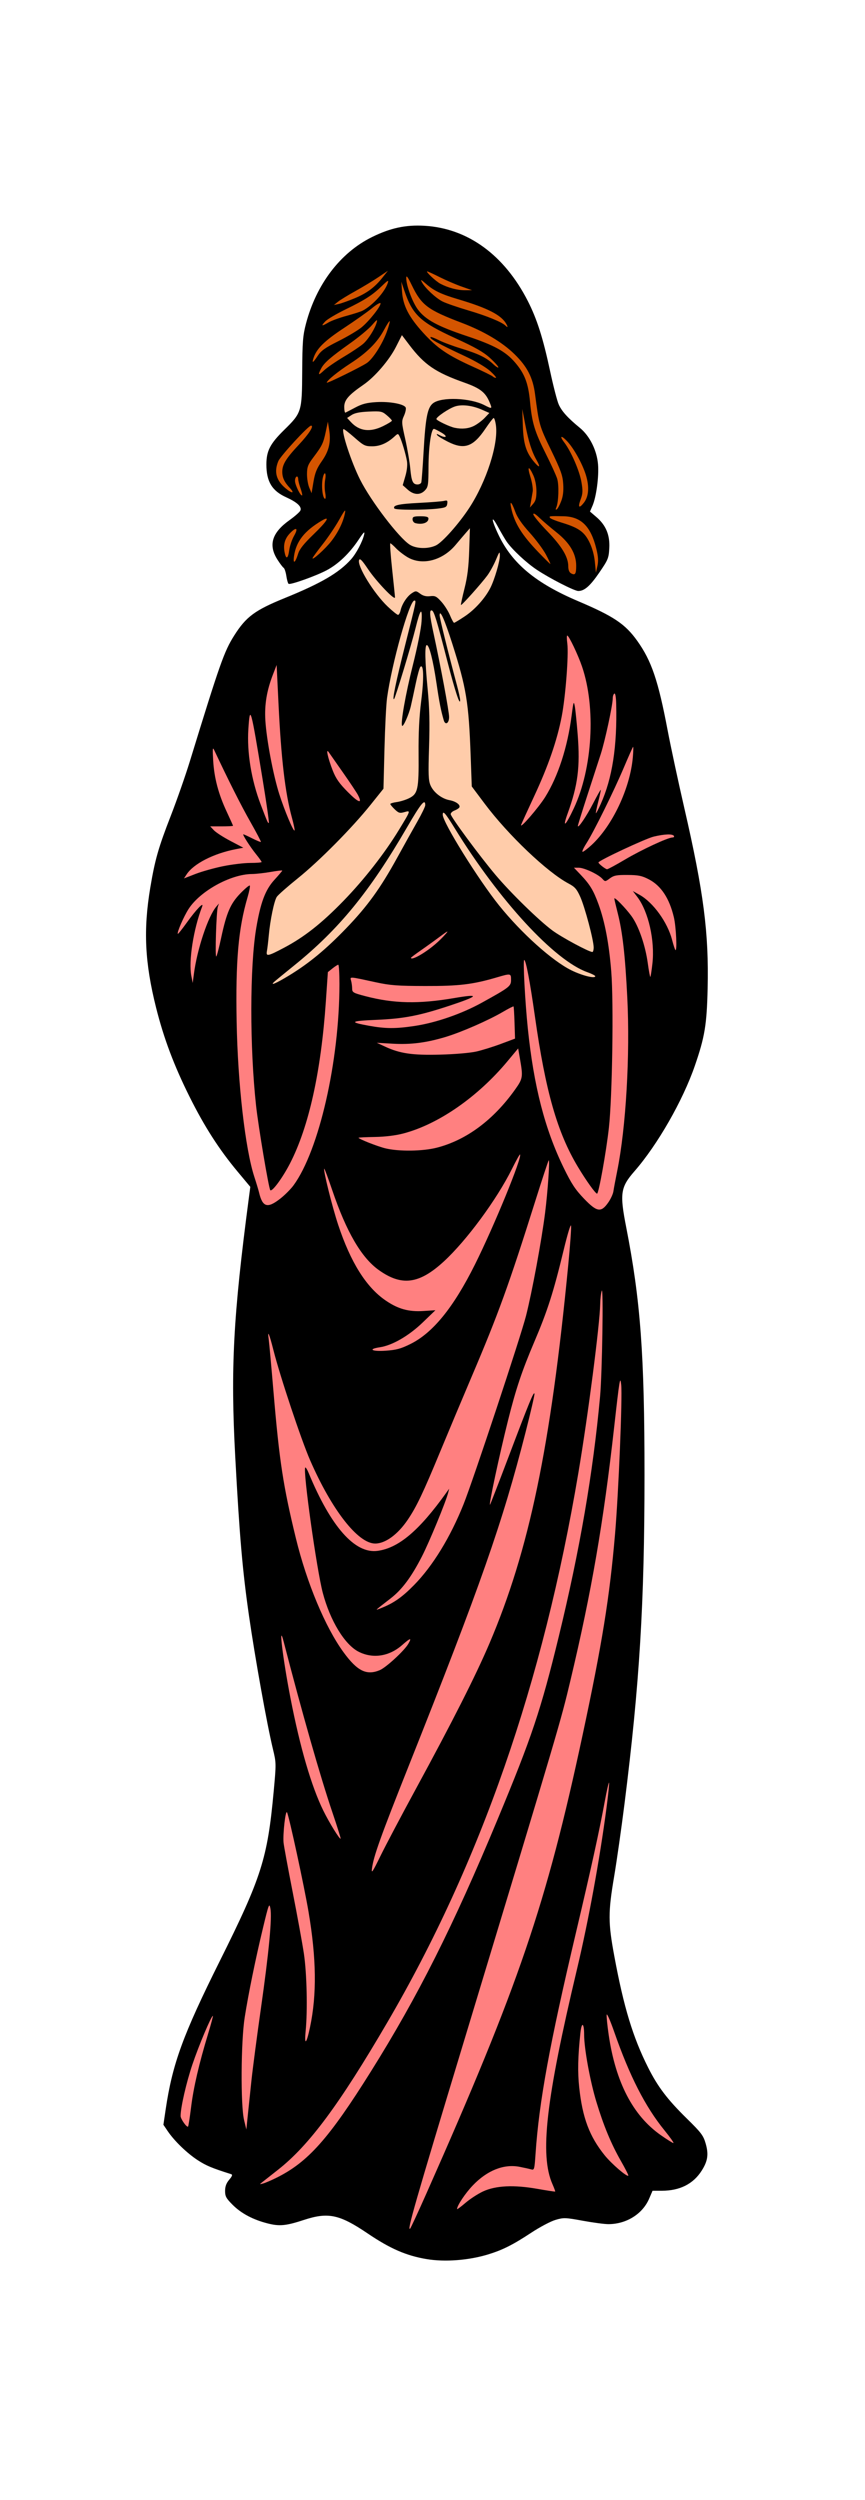 <?xml version="1.0" encoding="UTF-8" standalone="no"?>
<!-- Created with Inkscape (http://www.inkscape.org/) -->

<svg
   version="1.1"
   id="svg1"
   width="725.926"
   height="2096.296"
   viewBox="0 0 725.926 2096.296"
   sodipodi:docname="2.svg"
   inkscape:version="1.4 (e7c3feb100, 2024-10-09)"
   xmlns:inkscape="http://www.inkscape.org/namespaces/inkscape"
   xmlns:sodipodi="http://sodipodi.sourceforge.net/DTD/sodipodi-0.dtd"
   xmlns="http://www.w3.org/2000/svg"
   xmlns:svg="http://www.w3.org/2000/svg">
  <defs
     id="defs1">
    <inkscape:path-effect
       effect="bspline"
       id="path-effect4"
       is_visible="true"
       lpeversion="1.3"
       weight="33.333"
       steps="2"
       helper_size="0"
       apply_no_weight="true"
       apply_with_weight="true"
       only_selected="false"
       uniform="false" />
    <inkscape:path-effect
       effect="bspline"
       id="path-effect3"
       is_visible="true"
       lpeversion="1.3"
       weight="33.333"
       steps="2"
       helper_size="0"
       apply_no_weight="true"
       apply_with_weight="true"
       only_selected="false"
       uniform="false" />
    <inkscape:path-effect
       effect="bspline"
       id="path-effect2"
       is_visible="true"
       lpeversion="1.3"
       weight="33.333"
       steps="2"
       helper_size="0"
       apply_no_weight="true"
       apply_with_weight="true"
       only_selected="false"
       uniform="false" />
  </defs>
  <sodipodi:namedview
     id="namedview1"
     pagecolor="#ffffff"
     bordercolor="#000000"
     borderopacity="0.25"
     inkscape:showpageshadow="2"
     inkscape:pageopacity="0.0"
     inkscape:pagecheckerboard="0"
     inkscape:deskcolor="#d1d1d1"
     showgrid="false"
     inkscape:zoom="0.44"
     inkscape:cx="348.86364"
     inkscape:cy="402.27273"
     inkscape:window-width="1920"
     inkscape:window-height="1011"
     inkscape:window-x="0"
     inkscape:window-y="0"
     inkscape:window-maximized="1"
     inkscape:current-layer="layer1" />
  <g
     inkscape:groupmode="layer"
     id="layer1"
     inkscape:label="Layer 1"
     transform="translate(-225.926,88.889)">
    <path
       style="fill:#ff8080;fill-rule:evenodd;stroke-width:17.841"
       d="m 461.324,465.301 c 15.219,11.705 39.911,37.323 54.117,57.018 14.206,19.696 17.928,33.469 19.053,43.196 1.125,9.726 -0.372,15.502 -6.083,22.03 -5.711,6.528 -15.637,13.806 -28.002,25.055 -12.366,11.249 -27.171,26.468 -36.27,37.221 -9.098,10.753 -12.49,17.039 -15.095,29.901 -2.605,12.862 -4.425,32.299 -4.466,44.21 -0.041,11.911 1.696,16.294 4.715,17.907 3.019,1.613 7.32,0.455 14.93,-3.309 7.61,-3.764 18.528,-10.132 31.555,-19.975 13.027,-9.843 28.164,-23.16 44.789,-30.521 16.625,-7.361 34.739,-8.768 52.936,-6.41 18.197,2.357 36.476,8.478 50.124,15.012 13.648,6.534 22.663,13.482 34.657,21.629 11.994,8.147 26.964,17.494 36.6,19.603 9.636,2.109 13.937,-3.019 15.385,-12.407 1.447,-9.388 0.041,-23.035 -1.737,-34.202 -1.778,-11.166 -3.929,-19.851 -7.155,-26.344 -3.226,-6.493 -7.527,-10.794 -11.952,-14.971 -4.425,-4.177 -8.974,-8.23 -18.156,-15.922 -9.181,-7.692 -22.994,-19.024 -29.611,-27.874 -6.617,-8.85 -6.038,-15.219 -0.331,-31.224 5.707,-16.005 16.542,-41.646 21.795,-64.764 5.252,-23.118 4.921,-43.714 6.369,-55.624 1.448,-11.911 4.673,-15.136 7.775,-16.708 3.102,-1.572 6.079,-1.489 9.553,-0.124 3.474,1.365 7.444,4.012 16.46,15.964 9.016,11.952 23.077,33.209 31.679,51.696 8.602,18.487 11.745,34.202 18.156,51.199 6.41,16.998 16.088,35.277 21.174,57.237 5.087,21.961 5.583,47.601 5.831,70.141 0.248,22.539 0.248,41.977 -4.136,66.336 -4.384,24.359 -13.151,53.639 -21.505,78.66 -8.354,25.021 -16.294,45.781 -22.539,62.241 -6.245,16.46 -10.794,28.619 -12.986,44.913 -2.192,16.295 -2.026,36.724 1.158,61.787 3.185,25.062 9.388,54.756 12.076,82.465 2.688,27.709 1.861,53.432 0.951,80.025 -0.91,26.593 -1.902,54.053 -5.004,85.815 -3.102,31.762 -8.313,67.824 -9.305,98.139 -0.993,30.315 2.233,54.88 1.737,83.127 -0.496,28.247 -4.715,60.173 -7.155,88.007 -2.44,27.833 -3.102,51.571 -0.703,64.681 2.399,13.11 7.858,15.591 14.309,27.461 6.452,11.87 13.896,33.126 23.904,52.399 10.008,19.272 22.581,36.559 23.862,48.47 1.282,11.911 -8.726,18.445 -18.197,24.07 -9.471,5.625 -18.404,10.339 -32.63,15.591 -14.227,5.252 -33.747,11.042 -56.865,16.253 -23.119,5.211 -49.834,9.843 -71.381,13.772 -21.547,3.929 -37.924,7.155 -58.271,3.722 -20.348,-3.433 -44.665,-13.524 -65.095,-19.396 -20.43,-5.873 -36.973,-7.527 -48.304,-14.723 -11.332,-7.196 -17.452,-19.934 -26.344,-28.412 -8.892,-8.478 -20.554,-12.696 -28.867,-16.997 -8.313,-4.301 -13.275,-8.685 -15.219,-13.648 -1.944,-4.963 -0.869,-10.505 1.572,-21.05 2.44,-10.546 6.245,-26.096 11.621,-41.439 5.376,-15.343 12.324,-30.48 23.201,-54.467 10.877,-23.987 25.682,-56.824 34.905,-83.002 9.223,-26.179 12.862,-45.699 15.095,-64.847 2.233,-19.148 3.06,-37.924 1.447,-61.249 -1.613,-23.325 -5.666,-51.199 -9.016,-79.735 -3.35,-28.536 -5.997,-57.733 -8.065,-89.371 -2.068,-31.638 -3.557,-65.715 -4.549,-99.007 -0.993,-33.292 -1.489,-65.798 -1.365,-97.105 0.124,-31.307 0.868,-61.414 0.207,-78.37 -0.662,-16.956 -2.73,-20.761 -6.576,-32.879 -3.846,-12.118 -9.471,-32.547 -18.445,-58.561 -8.974,-26.014 -21.298,-57.609 -29.198,-79.776 -7.899,-22.167 -11.373,-34.905 -13.151,-52.192 -1.778,-17.287 -1.861,-39.123 1.572,-62.366 3.433,-23.243 10.38,-47.891 15.674,-65.095 5.294,-17.204 8.933,-26.964 16.336,-44.086 7.403,-17.122 18.569,-41.604 27.026,-54.949 8.457,-13.345 14.204,-15.552 29.423,-3.847 z"
       id="path4"
       inkscape:path-effect="#path-effect4"
       inkscape:original-d="m 451.85185,451.38889 c 24.69135,25.61729 49.38271,51.23457 74.07407,76.85186 3.7216,13.7741 7.44308,27.54778 11.16457,41.32147 -1.52394,5.66537 -2.99437,11.44827 -4.46482,17.23127 -9.92575,7.2789 -19.85111,14.5575 -29.77667,21.83623 -14.80592,15.21949 -29.61125,30.43839 -44.41688,45.65757 -3.3913,6.28631 -6.78246,12.57237 -10.17369,18.85856 -1.81973,19.43794 -3.63938,38.8751 -5.45906,58.31265 1.73701,4.38388 3.47394,8.76758 5.21092,13.15137 4.30116,-1.15801 8.60215,-2.31596 12.90322,-3.47394 10.91834,-6.36902 21.83623,-12.7378 32.75435,-19.10671 15.13677,-13.31705 30.27295,-26.63358 45.40942,-39.95037 18.11451,-1.40615 36.22829,-2.81224 54.34244,-4.21835 18.27993,6.12087 36.55914,12.24152 54.83871,18.36228 9.01589,6.94803 18.03143,13.89578 27.04714,20.84367 14.97135,9.34676 29.9421,18.69314 44.91315,28.03971 4.30117,-5.12832 8.60215,-10.25641 12.90323,-15.38462 -1.40615,-13.64792 -2.81224,-27.29529 -4.21836,-40.94294 -2.15058,-8.68503 -4.30108,-17.36972 -6.45162,-26.05459 -4.30116,-4.30115 -8.60215,-8.60215 -12.90322,-12.90322 -4.54931,-4.05301 -9.09843,-8.10587 -13.64764,-12.15881 -13.81335,-11.33191 -27.62614,-22.66336 -41.43921,-33.99504 0.579,-6.36903 1.15798,-12.7378 1.73697,-19.1067 10.83562,-25.64154 21.67081,-51.28205 32.50621,-76.92308 -0.33086,-20.59594 -0.66171,-41.19106 -0.99256,-61.7866 3.22587,-3.22587 6.45161,-6.45161 9.67742,-9.67742 2.97773,0.0827 5.95533,0.16543 8.933,0.24814 3.97031,2.64687 7.94045,5.29363 11.91067,7.94045 14.06149,21.25766 28.12242,42.51448 42.18363,63.77171 3.14315,15.71578 6.28618,31.43094 9.42928,47.1464 9.67761,18.27994 19.35483,36.55914 29.03225,54.83871 0.49629,25.64154 0.99256,51.28206 1.48884,76.92308 0,19.43794 0,38.8751 0,58.31266 -8.76775,29.28098 -17.53516,58.56079 -26.30273,87.84119 -7.94061,20.76138 -15.8809,41.52192 -23.82134,62.28288 -4.54931,12.15905 -9.09843,24.31765 -13.64764,36.47645 0.16542,20.4305 0.33085,40.86021 0.49627,61.29031 6.2036,29.69458 12.40695,59.38788 18.61042,89.08188 -0.82714,25.7242 -1.65425,51.4475 -2.48138,77.1712 -0.99258,27.4613 -1.98512,54.9214 -2.97767,82.3821 -5.21102,36.0636 -10.42184,72.1258 -15.63276,108.1886 3.22587,24.5663 6.45162,49.1315 9.67742,73.6973 -4.21844,31.9278 -8.43672,63.8544 -12.65508,95.7816 -0.66172,23.7391 -1.32341,47.4773 -1.98512,71.2159 5.45917,2.4814 10.91812,4.9628 16.37718,7.4442 7.44431,21.2576 14.88833,42.5144 22.3325,63.7717 12.57263,17.2873 25.14475,34.574 37.71712,51.861 -10.00847,6.5345 -20.01654,13.0687 -30.02481,19.603 -8.93318,4.7147 -17.86601,9.4293 -26.79901,14.1439 -19.52065,5.7901 -39.04053,11.5798 -58.56079,17.3698 -26.71683,4.632 -53.43259,9.2638 -80.14889,13.8957 -16.37749,3.2259 -32.75434,6.4516 -49.13151,9.6775 -24.3181,-10.0912 -48.63523,-20.182 -72.95285,-30.273 -16.54293,-1.6543 -33.0852,-3.3085 -49.62779,-4.9628 -6.12089,-12.738 -12.24153,-25.4756 -18.36229,-38.2134 -11.66276,-4.2184 -23.32506,-8.4367 -34.98759,-12.6551 -4.96288,-4.3838 -9.92556,-8.7675 -14.88834,-13.1513 1.07529,-5.5419 2.15054,-11.0836 3.22581,-16.6253 3.80487,-15.5504 7.60959,-31.1001 11.41439,-46.6502 6.94803,-15.1367 13.89578,-30.2729 20.84367,-45.4094 14.80592,-32.8377 29.61125,-65.6741 44.41688,-98.5112 3.63944,-19.5206 7.27874,-39.0405 10.91811,-58.5608 0.82715,-18.7762 1.65426,-37.5516 2.48139,-56.3275 -4.05302,-27.8748 -8.10587,-55.7485 -12.15881,-83.6228 -2.64687,-29.1983 -5.29363,-58.3954 -7.94045,-87.5931 -1.48886,-34.0784 -2.97766,-68.1555 -4.4665,-102.2332 -0.49628,-32.5069 -0.99255,-65.0124 -1.48883,-97.51859 0.74443,-30.10819 1.48883,-60.21509 2.23325,-90.32262 -2.06787,-3.80487 -4.13565,-7.60959 -6.20347,-11.41439 -5.6246,-20.43052 -11.24897,-40.86022 -16.87345,-61.29032 -12.32448,-31.597 -24.64847,-63.19272 -36.97271,-94.78908 -3.47401,-12.73806 -6.94789,-25.4756 -10.42183,-38.2134 -0.0827,-21.83667 -0.16543,-43.67246 -0.24814,-65.50869 6.94803,-24.64896 13.89578,-49.29693 20.84367,-73.94541 3.63944,-9.76033 7.27874,-19.52026 10.91811,-29.2804 11.16648,-24.48353 22.33251,-48.96608 33.49876,-73.44913 5.74714,-2.20687 11.49405,-4.41365 17.24107,-6.62048 z" />
    <path
       style="fill:#d45500;fill-rule:evenodd;stroke-width:17.841"
       d="m 657.721,317.417 c -1.663,3.044 -5.067,6.144 -7.278,9.904 -2.21,3.76 -3.227,8.181 -1.775,15.039 1.452,6.858 9.315,25.509 15.39,29.836 6.074,4.327 18.277,13.02 27.413,18.406 9.136,5.386 15.206,7.465 20.152,7.75 4.946,0.285 8.769,-1.224 11.117,-2.465 2.347,-1.241 3.219,-2.213 3.974,-3.286 0.755,-1.073 1.392,-2.247 2.297,-6.103 0.905,-3.857 2.079,-10.396 0.687,-17.874 -1.392,-7.478 -5.349,-15.895 -7.897,-20.825 -2.549,-4.93 -3.689,-6.372 -3.152,-10.58 0.537,-4.209 2.75,-11.184 3.655,-18.595 0.905,-7.411 0.503,-15.258 -2.985,-23.692 -3.488,-8.434 -10.06,-17.455 -16.784,-25.402 -6.724,-7.948 -13.598,-14.822 -18.93,-24.681 -5.332,-9.859 -9.121,-22.703 -14.453,-36.251 -5.332,-13.548 -12.207,-27.8 -21.294,-38.514 -9.088,-10.714 -20.389,-17.891 -31.539,-23.927 -11.15,-6.036 -22.149,-10.932 -33.87,-12.676 -11.72,-1.744 -24.162,-0.335 -35.362,2.632 -11.201,2.968 -21.16,7.495 -28.571,12.542 -7.411,5.047 -12.274,10.614 -16.164,16.449 -3.89,5.835 -6.807,11.938 -9.691,20.003 -2.884,8.065 -5.734,18.092 -6.623,27.23 -0.889,9.138 0.184,17.388 -0.805,26.526 -0.989,9.138 -4.041,19.165 -8.887,28.521 -4.846,9.356 -11.486,18.041 -15.56,24.698 -4.074,6.657 -5.583,11.284 -5.567,15.392 0.017,4.108 1.559,7.696 3.37,10.262 1.811,2.565 3.89,4.108 7.847,6.204 3.957,2.096 9.792,4.745 12.944,7.009 3.152,2.264 3.622,4.141 3.32,6.17 -0.302,2.029 -1.375,4.209 -3.689,6.908 -2.314,2.7 -5.869,5.919 -9.088,9.021 -3.219,3.102 -6.103,6.086 -7.596,9.323 -1.492,3.236 -1.593,6.724 -0.05,11.066 1.543,4.343 4.728,9.541 10.413,11.771 5.684,2.23 13.866,1.492 20.288,-0.218 6.422,-1.71 11.083,-4.393 15.426,-8.736 4.343,-4.343 8.367,-10.345 10.731,-16.315 2.364,-5.969 3.068,-11.905 2.683,-16.784 -0.386,-4.879 -1.861,-8.702 -5.114,-14.923 -3.253,-6.221 -8.283,-14.839 -10.463,-23.491 -2.18,-8.652 -1.509,-17.337 -0.905,-28.052 0.604,-10.714 1.14,-23.457 4.795,-32.344 3.655,-8.887 10.429,-13.917 17.572,-19.836 7.143,-5.919 14.655,-12.726 20.188,-18.779 5.533,-6.053 9.088,-11.351 11.335,-14.017 2.247,-2.666 3.186,-2.7 4.376,-2.414 1.19,0.285 2.632,0.889 10.111,6.59 7.478,5.701 20.992,16.499 32.26,23.877 11.268,7.378 20.288,11.335 26.626,14.956 6.338,3.622 9.993,6.908 13.431,13.464 3.437,6.556 6.657,16.382 8.82,26.962 2.163,10.58 3.27,21.915 3.862,29.076 0.593,7.162 0.672,10.15 -0.991,13.195 z"
       id="path3"
       inkscape:path-effect="#path-effect3"
       inkscape:original-d="m 659.46251,317.36111 c -3.40448,3.09959 -6.80895,6.19919 -10.21342,9.29878 -1.01628,4.42082 -2.03252,8.84146 -3.04878,13.26221 3.91268,9.29896 15.69597,37.24509 11.78337,27.94632 12.1545,8.64668 24.35409,17.34299 36.55391,26.03948 6.06987,2.07918 12.1395,4.15828 18.20926,6.23743 3.82301,-1.50909 7.64587,-3.01811 11.46881,-4.52717 0.87191,-0.97252 1.74379,-1.945 2.61569,-2.9175 0.63717,-1.17374 1.27432,-2.34742 1.91147,-3.52114 1.17373,-6.53937 2.34742,-13.07846 3.52113,-19.6177 -3.95716,-8.41733 -7.91415,-16.83434 -11.87123,-25.25151 -1.1402,-1.44202 -2.28035,-2.88398 -3.42052,-4.32596 2.21332,-6.97532 4.42656,-13.95037 6.63984,-20.92555 -0.40243,-7.84724 -0.80483,-15.69416 -1.20725,-23.54124 -6.5729,-9.02097 -13.14554,-18.04159 -19.71831,-27.06239 -6.87471,-6.87471 -13.74916,-13.74916 -20.62374,-20.62374 -3.78948,-12.84398 -7.57881,-25.68746 -11.36821,-38.53118 -6.87472,-14.25246 -13.74916,-28.50435 -20.62374,-42.75653 -11.30137,-7.17654 -22.60228,-14.35279 -33.90342,-21.52918 -10.99955,-4.89614 -21.99866,-9.79209 -32.99799,-14.68813 -12.44156,1.40848 -24.88263,2.8169 -37.32394,4.22535 -9.95996,4.52726 -19.91952,9.05432 -29.87928,13.58149 -4.8626,5.56685 -9.72502,11.13347 -14.58752,16.7002 -2.91757,6.10341 -5.83501,12.20658 -8.75252,18.30985 -2.85049,10.02704 -5.70087,20.05366 -8.55131,30.08049 1.07313,8.24966 2.14621,16.49899 3.21932,24.74849 -3.0517,10.02704 -6.10329,20.05365 -9.15493,30.08049 -6.63997,8.68562 -13.27968,17.37088 -19.91952,26.05633 -1.50908,4.62786 -3.01811,9.25554 -4.52716,13.88331 1.54262,3.58827 3.08518,7.17639 4.62777,10.76459 2.07918,1.54261 4.15828,3.08517 6.23742,4.62776 5.83513,2.64928 11.67002,5.29846 17.50503,7.94769 0.46949,1.87797 0.93897,3.75587 1.40845,5.6338 -1.07313,2.17979 -2.14621,4.35949 -3.21931,6.53924 -3.55474,3.21938 -7.10933,6.43863 -10.66399,9.65794 -2.88403,2.98464 -5.76794,5.96915 -8.65191,8.95373 -0.10061,3.48766 -0.20121,6.97518 -0.30181,10.46277 3.18584,5.19796 6.37156,10.39571 9.55734,15.59356 8.1826,-0.73777 16.36486,-1.47552 24.54729,-2.21328 4.66139,-2.68281 9.3226,-5.36552 13.9839,-8.04829 4.02423,-6.0028 8.04829,-12.00536 12.07244,-18.00804 0.70423,-5.93574 1.40845,-11.87123 2.11267,-17.80684 -1.47555,-3.82302 -2.95104,-7.64588 -4.42656,-11.46882 -5.03028,-8.61855 -10.06036,-17.23675 -15.09054,-25.85513 0.6707,-8.68562 1.34138,-17.37089 2.01207,-26.05634 0.53656,-12.74338 1.07311,-25.48625 1.60966,-38.22937 6.77411,-5.03028 13.54795,-10.06036 20.32193,-15.09055 7.51189,-6.80764 15.02347,-13.61502 22.53521,-20.42253 3.55473,-5.29856 7.10932,-10.59692 10.66399,-15.89537 0.93898,-0.0335 1.87793,-0.0671 2.8169,-0.10061 1.44201,0.60364 2.88397,1.20725 4.32595,1.81087 13.51469,10.79834 27.02884,21.59624 40.54326,32.39436 9.02097,3.95716 18.04159,7.91416 27.06238,11.87123 3.65533,3.28645 7.31053,6.57277 10.96579,9.85916 3.21938,9.82581 6.43863,19.65124 9.65795,29.47686 1.10666,11.3349 2.21328,22.66935 3.31992,34.00402 0.0789,2.98883 0.15786,5.97753 0.23679,8.96629 z" />
    <path
       style="fill:#ffccaa;fill-rule:evenodd;stroke-width:17.841"
       d="m 638.234,421.641 c 5.532,-6.818 7.425,-14.744 8.798,-22.949 1.373,-8.205 2.234,-16.766 1.954,-21.783 -0.28,-5.017 -1.7,-6.488 -3.248,-7.477 -1.547,-0.989 -3.222,-1.497 -5.251,-4.49 -2.029,-2.993 -4.414,-8.473 -5.606,-12.861 -1.192,-4.389 -1.192,-7.686 0.482,-16.692 1.674,-9.006 5.023,-23.719 7.636,-38.965 2.613,-15.246 4.49,-31.025 2.207,-41.857 -2.283,-10.832 -8.726,-16.717 -21.208,-25.545 -12.481,-8.828 -30.999,-20.599 -42.592,-28.26 -11.593,-7.661 -16.261,-11.213 -19.508,-11.39 -3.247,-0.178 -5.074,3.019 -8.346,8.067 -3.272,5.048 -7.991,11.948 -14.739,18.595 -6.748,6.646 -15.525,13.039 -21.334,18.645 -5.809,5.606 -8.65,10.426 -9.462,17.25 -0.812,6.824 0.406,15.652 2.435,28.108 2.029,12.456 4.871,28.539 10.122,41.578 5.251,13.039 12.912,23.034 16.286,29.909 3.374,6.875 2.461,10.629 -0.431,14.764 -2.892,4.135 -7.763,8.65 -10.68,14.612 -2.917,5.962 -3.881,13.369 -2.486,25.723 1.395,12.354 5.15,29.655 6.849,48.503 1.7,18.849 1.345,39.244 1.801,58.6 0.457,19.356 1.725,37.671 1.674,49.924 -0.051,12.253 -1.421,18.442 -5.302,24.302 -3.881,5.86 -10.274,11.39 -22.019,22.045 -11.745,10.655 -28.843,26.433 -38.863,35.769 -10.02,9.335 -12.963,12.227 -15.068,16.87 -2.106,4.642 -3.374,11.035 -4.541,23.719 -1.167,12.684 -2.232,31.659 -2.486,41.628 -0.254,9.97 0.304,10.934 2.74,12.303 2.435,1.37 6.748,3.146 13.597,0.127 6.849,-3.019 16.235,-10.832 28.564,-21.208 12.329,-10.376 27.6,-23.313 41.248,-38.001 13.648,-14.688 25.672,-31.126 34.196,-45.561 8.524,-14.434 13.546,-26.864 17.732,-32.217 4.186,-5.353 7.534,-3.628 10.984,0.913 3.45,4.541 7.001,11.897 14.028,23.922 7.027,12.025 17.529,28.716 28.133,42.669 10.604,13.952 21.309,25.165 29.909,33.435 8.6,8.27 15.094,13.597 22.983,18.62 7.889,5.023 17.174,9.741 24.074,12.481 6.9,2.74 11.415,3.501 14.206,2.207 2.79,-1.294 3.856,-4.642 4.186,-11.035 0.33,-6.393 -0.076,-15.829 -3.171,-28.767 -3.095,-12.938 -8.879,-29.376 -13.242,-38.737 -4.363,-9.361 -7.306,-11.644 -16.413,-19.178 -9.107,-7.534 -24.378,-20.32 -34.449,-29.503 -10.071,-9.183 -14.942,-14.764 -20.193,-22.248 -5.251,-7.484 -10.883,-16.87 -14.333,-34.551 -3.45,-17.682 -4.718,-43.658 -6.976,-64.003 -2.258,-20.345 -5.505,-35.058 -2.542,-45.27 2.963,-10.212 12.134,-15.921 17.667,-22.739 z"
       id="path2"
       inkscape:path-effect="#path-effect2"
       inkscape:original-d="m 641.8742,422.74904 c 1.89255,-7.92607 3.78511,-15.85223 5.67764,-23.77822 0.80888,-8.4883 1.69193,-17.04759 2.57499,-25.60705 -1.42062,-1.47136 -2.84119,-2.94267 -4.26179,-4.414 -1.67431,-0.50737 -3.34856,-1.01471 -5.02283,-1.52207 -2.38463,-5.47956 -4.76916,-10.95889 -7.15373,-16.43835 0,-3.29789 0,-6.59564 0,-9.89345 3.34862,-14.71364 6.69711,-29.42669 10.04566,-44.14003 1.87726,-15.77911 3.75444,-31.5576 5.63166,-47.33639 -6.44356,-5.88545 -12.88686,-11.77067 -19.33029,-17.656 -18.51889,-11.77092 -37.03704,-23.54136 -55.55556,-35.31203 -4.66777,-3.55156 -9.33536,-7.10299 -14.00304,-10.65449 -1.82652,3.19641 -3.65297,6.39269 -5.47945,9.58904 -4.71851,6.90018 -9.43684,13.8001 -14.15525,20.70015 -8.77745,6.39282 -17.55454,12.7854 -26.33182,19.17809 -2.84125,4.81999 -5.68239,9.63977 -8.52359,14.45967 1.21768,8.82818 2.43531,17.65601 3.65297,26.48401 2.84126,16.08353 5.6824,32.16642 8.52359,48.24962 7.66124,9.99513 15.32217,19.98986 22.98326,29.98478 -0.91326,3.75452 -1.82648,7.50888 -2.73973,11.26332 -4.87072,4.51557 -9.74124,9.03095 -14.61187,13.54642 -0.96399,7.40756 -1.92795,14.81482 -2.89193,22.22223 3.75451,17.3012 7.50888,34.60172 11.26332,51.90258 -0.35516,20.39615 -0.7103,40.79148 -1.06545,61.18722 1.26842,18.31594 2.53678,36.63115 3.80517,54.94673 -1.36989,6.18987 -2.73972,12.3795 -4.10959,18.56925 -6.39282,5.5303 -12.78538,11.06038 -19.17808,16.59056 -17.09826,15.77911 -34.19584,31.55759 -51.29376,47.33638 -2.94273,2.89199 -5.88534,5.78387 -8.828,8.6758 -1.26842,6.39282 -2.53679,12.78539 -3.80518,19.17808 -1.06547,18.97552 -2.1309,37.95028 -3.19635,56.92542 0.55811,0.964 1.11619,1.92796 1.67428,2.89193 4.31262,1.77579 8.62506,3.5515 12.9376,5.32725 9.38628,-7.81345 18.77219,-15.62659 28.15829,-23.43988 15.27174,-12.93785 30.54287,-25.87519 45.81431,-38.81279 12.02459,-16.43868 24.04871,-32.87671 36.07306,-49.31506 5.02293,-12.43049 10.04566,-24.86048 15.06849,-37.29072 3.34862,1.72505 6.69711,3.45003 10.04566,5.17504 3.55157,7.35682 7.103,14.71334 10.65449,22.07001 10.5025,16.69237 21.00457,33.38407 31.50685,50.07611 10.70544,11.2128 21.41045,22.42516 32.11568,33.63774 6.4943,5.32736 12.98833,10.6545 19.4825,15.98174 9.28481,4.71851 18.56925,9.43683 27.85388,14.15525 4.51556,0.76105 9.03095,1.52207 13.54642,2.28311 1.06547,-3.34862 2.1309,-6.69711 3.19635,-10.04567 -0.4059,-9.43702 -0.81177,-18.87366 -1.21766,-28.3105 -5.78398,-16.43868 -11.56773,-32.87671 -17.3516,-49.31507 -2.94272,-2.28315 -5.88533,-4.56621 -8.828,-6.84931 -15.27174,-12.78565 -30.54287,-25.57078 -45.81431,-38.35617 -4.87072,-5.58103 -9.74125,-11.16184 -14.61187,-16.74277 -5.63177,-9.38628 -11.26332,-18.77219 -16.89498,-28.15829 -1.26842,-25.97718 -2.53678,-51.95332 -3.80517,-77.92999 -3.24715,-14.71363 -6.49417,-29.42668 -9.74125,-44.14003 9.17218,-5.70984 18.344,-11.41946 27.51601,-17.1292 z" />
    <path
       style="fill:#000000"
       d="m 583.923,1805.303 c -17.171,-2.898 -30.537,-8.719 -49.599,-21.602 -23.511,-15.89 -33.006,-17.895 -53.289,-11.251 -15.092,4.944 -20.507,5.474 -30.37,2.974 -12.351,-3.13 -22.262,-8.375 -29.499,-15.613 -5.446,-5.446 -6.35,-7.104 -6.35,-11.645 0,-3.75 1.006,-6.491 3.45,-9.394 2.503,-2.974 2.96,-4.255 1.667,-4.665 -16.196,-5.133 -20.89,-7.09 -27.94,-11.646 -9.037,-5.841 -19.779,-16.221 -25.391,-24.537 l -3.548,-5.257 1.876,-12.667 c 5.702,-38.494 14.459,-62.491 45.551,-124.828 34.873,-69.916 39.921,-85.774 45.091,-141.631 2.209,-23.866 2.203,-24.233 -0.591,-35.827 -4.992,-20.716 -14.976,-76.252 -20.082,-111.714 -5.462,-37.929 -7.961,-66.777 -11.55,-133.333 -4.006,-74.284 -1.727,-117.602 11.427,-217.201 l 1.215,-9.201 -10.685,-12.799 c -15.508,-18.575 -27.858,-37.811 -40.323,-62.806 -13.08,-26.228 -21.587,-48.852 -28.073,-74.66 -9.463,-37.651 -10.794,-65.23 -4.859,-100.667 3.908,-23.333 6.82,-33.525 17.182,-60.139 5.11,-13.124 12.335,-33.761 16.056,-45.861 25.204,-81.964 28.741,-91.99 37.13,-105.265 10.022,-15.857 17.361,-21.289 42.649,-31.568 30.447,-12.376 45.449,-21.151 55.529,-32.482 4.338,-4.876 9.596,-14.837 10.917,-20.685 0.713,-3.152 -0.288,-2.216 -4.72,4.414 -7.596,11.363 -16.963,20.318 -26.659,25.486 -8.851,4.718 -30.403,12.41 -32.001,11.422 -0.555,-0.343 -1.413,-3.317 -1.906,-6.609 -0.494,-3.292 -1.522,-6.371 -2.284,-6.842 -0.763,-0.471 -3.128,-3.603 -5.256,-6.959 -7.717,-12.169 -4.55,-22.487 10.116,-32.952 4.627,-3.301 8.787,-6.98 9.245,-8.175 1.224,-3.189 -2.797,-6.896 -12.006,-11.072 -11.856,-5.376 -16.559,-13.185 -16.559,-27.497 0,-11.311 3.089,-17.332 14.78,-28.812 14.844,-14.575 15.068,-15.294 15.274,-49.072 0.151,-24.796 0.568,-30.178 3.086,-39.858 8.637,-33.199 28.836,-59.771 55.409,-72.888 15.523,-7.662 28.274,-10.407 44.119,-9.496 36.275,2.086 66.996,24.434 86.72,63.084 7.72,15.128 12.756,30.952 18.726,58.846 2.627,12.271 5.849,24.765 7.162,27.764 2.522,5.764 7.555,11.345 17.803,19.743 8.31,6.81 14.301,18.882 15.253,30.735 0.809,10.084 -1.468,27.127 -4.601,34.426 l -2.156,5.023 5.382,4.607 c 8.011,6.857 11.432,15.133 10.81,26.148 -0.473,8.37 -0.998,9.642 -8.468,20.531 -7.667,11.175 -12.463,15.357 -17.565,15.315 -3.32,-0.027 -23.883,-10.546 -34.786,-17.794 -8.771,-5.831 -20.503,-16.755 -25.258,-23.52 -1.289,-1.833 -4.636,-7.533 -7.438,-12.667 -5.953,-10.906 -5.57,-5.926 0.53,6.886 11.445,24.039 31.217,40.498 66.805,55.609 29.935,12.71 39.573,19.177 49.669,33.325 11.954,16.751 17.532,33.155 25.454,74.846 2.647,13.933 8.976,43.404 14.063,65.491 16.209,70.376 20.622,104.538 19.527,151.176 -0.714,30.416 -2.386,40.512 -10.712,64.667 -10.081,29.246 -31.294,66.283 -50.7,88.517 -11.696,13.401 -12.469,18.61 -6.946,46.817 12.06,61.589 15.389,106.616 15.38,208 -0.009,107.423 -4.116,174.885 -16.759,275.333 -2.585,20.533 -6.522,48.133 -8.751,61.333 -5.073,30.052 -5.052,38.467 0.169,66.614 7.943,42.826 15.578,67.966 28.362,93.389 8.135,16.178 16.187,26.784 32.438,42.725 12.137,11.906 13.898,14.232 15.845,20.928 2.641,9.084 1.826,14.727 -3.292,22.797 -7.104,11.202 -18.375,16.88 -33.507,16.88 h -7.751 l -2.855,6.636 c -5.542,12.883 -19.136,21.364 -34.244,21.364 -3.23,0 -12.885,-1.282 -21.454,-2.85 -14.719,-2.692 -15.984,-2.732 -22.884,-0.72 -4.017,1.171 -13.261,6.061 -20.541,10.865 -15.033,9.921 -23.847,14.359 -35.789,18.023 -16.446,5.045 -36.464,6.583 -51.866,3.984 z m -0.201,-54.895 c 77.773,-175.203 100.663,-242.316 131.104,-384.407 16.406,-76.577 22.728,-115.697 27.259,-168.667 2.946,-34.443 6.27,-114.77 5.175,-125.066 -0.864,-8.122 -1.397,-4.937 -5.874,35.066 -8.994,80.362 -19.015,138.406 -36.716,212.667 -8.343,35.001 -8.401,35.198 -89.002,301.333 -41.898,138.343 -48.472,161.217 -45.527,158.407 0.534,-0.509 6.645,-13.709 13.581,-29.333 z m 47.712,-1.89 c 10.661,-4.881 25.712,-5.586 45.382,-2.127 8.067,1.419 14.824,2.454 15.016,2.3 0.192,-0.153 -0.817,-2.921 -2.242,-6.151 -10.822,-24.527 -5.599,-70.331 20.559,-180.299 9.612,-40.408 18.963,-91.422 24.694,-134.716 1.539,-11.628 2.536,-21.405 2.215,-21.726 -0.321,-0.321 -1.891,6.493 -3.488,15.142 -4.755,25.742 -11.568,56.788 -24.079,109.726 -22.412,94.833 -31.134,142.472 -34.132,186.437 -0.898,13.164 -1.063,13.735 -3.741,12.964 -1.541,-0.444 -5.884,-1.408 -9.651,-2.143 -13.212,-2.58 -27.272,3.02 -39.318,15.659 -6.368,6.682 -13.167,16.905 -13.167,19.8 0,0.453 3.2,-1.911 7.111,-5.252 3.911,-3.341 10.589,-7.667 14.84,-9.614 z m -173.285,-11.515 c 26.373,-13.131 43.803,-32.758 79.041,-89.002 39.404,-62.893 69.072,-121.873 106.306,-211.333 28.79,-69.174 36.375,-91.807 51.289,-153.049 17.707,-72.712 28.817,-137.192 34.739,-201.617 1.779,-19.356 2.941,-93.049 1.398,-88.667 -0.646,1.833 -1.238,6.933 -1.317,11.333 -0.303,16.943 -10.162,93.155 -18.284,141.333 -29.705,176.214 -82.221,327.176 -160.255,460.667 -40.368,69.056 -65.721,103.215 -91.851,123.749 -5.72,4.495 -11.6,9.121 -13.066,10.281 -2.595,2.052 -2.577,2.084 0.667,1.199 1.833,-0.5 6.933,-2.702 11.333,-4.893 z m 288.89,-13.92 c -8.242,-14.4 -14.558,-29.615 -20.657,-49.759 -5.276,-17.428 -10.233,-44.592 -10.233,-56.078 0,-10.216 -2.108,-11.258 -3.142,-1.552 -2.11,19.822 -2.388,32.785 -0.98,45.805 2.745,25.392 8.575,40.922 21.284,56.698 5.818,7.221 18.738,18.35 19.925,17.163 0.29,-0.29 -2.499,-5.814 -6.197,-12.276 z m 36.564,-25.699 c -16.176,-19.873 -29.294,-45.553 -42.253,-82.716 -3.197,-9.167 -6.02,-15.607 -6.275,-14.312 -0.255,1.295 0.505,8.954 1.688,17.02 5.813,39.639 20.331,67.587 43.597,83.926 5.247,3.685 10.068,6.7 10.713,6.7 0.645,0 -2.717,-4.778 -7.47,-10.617 z m -346.708,-41.383 c 1.133,-10.633 4.758,-38.233 8.056,-61.333 6.66,-46.651 9.403,-75.704 7.884,-83.506 -0.924,-4.746 -1.418,-3.446 -6.14,16.172 -6.337,26.322 -12.228,55.108 -15.42,75.333 -3.159,20.022 -3.49,73.725 -0.53,86 l 1.929,8 1.08,-10.667 c 0.594,-5.867 2.008,-19.367 3.141,-30 z m -50.589,21.847 c 2.035,-16.507 6.668,-36.456 14.286,-61.514 2.508,-8.25 4.307,-15 3.997,-15 -1.334,0 -11.771,24.739 -17.157,40.667 -5.107,15.105 -9.951,36.196 -9.951,43.328 0,2.491 5.23,9.886 6.262,8.854 0.344,-0.344 1.497,-7.694 2.562,-16.335 z m 99.813,-67.04 c 5.756,-27.363 5.356,-57.628 -1.28,-96.801 -3.661,-21.609 -16.365,-80.277 -18.038,-83.298 -1.239,-2.238 -3.557,17.854 -2.918,25.292 0.221,2.567 3.646,21.167 7.613,41.333 3.966,20.167 8.235,43.567 9.485,52 2.449,16.516 3.146,47.39 1.459,64.667 -1.25,12.8 0.663,11.14 3.678,-3.193 z m 88.669,-199.474 c 31.081,-57.132 50.347,-95.177 61.838,-122.107 33.416,-78.316 51.415,-164.669 66.206,-317.637 1.546,-15.993 2.608,-30.693 2.36,-32.667 -0.265,-2.1 -2.86,6.369 -6.255,20.411 -8.524,35.252 -13.498,50.798 -24.553,76.739 -10.44,24.495 -15.496,39.588 -22.089,65.928 -7.336,29.309 -16.496,72.128 -15.14,70.772 0.331,-0.331 7.374,-18.49 15.65,-40.354 17.16,-45.33 21.018,-54.731 21.664,-52.794 0.252,0.755 -3.131,15.399 -7.516,32.541 -19.504,76.231 -37.431,127.358 -98.12,279.834 -23.399,58.786 -29.41,75.554 -30.727,85.705 -0.623,4.804 0.415,3.287 7.097,-10.372 4.305,-8.8 17.619,-34 29.587,-56 z m -69.89,19.458 c -10.052,-29.6 -25.518,-83.734 -40.929,-143.259 -4.546,-17.559 -0.726,14.125 5.682,47.135 8.099,41.717 17.598,74.246 27.643,94.667 4.975,10.113 13.714,24.252 14.503,23.463 0.236,-0.236 -2.869,-10.138 -6.899,-22.005 z m 39.74,-119.298 c 5.305,-2.217 20.56,-16.265 23.919,-22.027 3.185,-5.464 1.894,-5.212 -5.174,1.009 -10.832,9.534 -24.61,11.626 -36.528,5.546 -11.659,-5.948 -23.861,-25.997 -30.036,-49.354 -5.136,-19.426 -16.833,-102.949 -14.714,-105.067 0.371,-0.371 1.644,1.667 2.829,4.529 18.679,45.148 38.801,67.898 57.803,65.349 17.733,-2.379 34.971,-16.947 57.783,-48.831 l 2.37,-3.313 -0.841,3.333 c -1.957,7.753 -15.806,41.344 -22.086,53.569 -8.839,17.208 -16.653,27.683 -26.143,35.044 -14.379,11.154 -13.653,10.395 -7.671,8.025 10.215,-4.046 17.398,-9.1 27.333,-19.232 15.674,-15.984 30.428,-40.072 41.495,-67.744 7.968,-19.924 47.907,-140.296 52.386,-157.888 5.075,-19.93 13.096,-63.201 16.023,-86.442 2.238,-17.773 4.116,-44.979 3.036,-43.99 -0.406,0.372 -5.557,15.972 -11.445,34.667 -21.931,69.625 -30.829,94.153 -53.197,146.657 -7.342,17.233 -19.189,45.433 -26.327,62.667 -14.52,35.057 -20.014,46.583 -27.376,57.433 -8.357,12.317 -18.75,19.901 -27.272,19.901 -14.443,0 -36.412,-28.109 -54.648,-69.921 -7.481,-17.152 -25.124,-70.064 -30.725,-92.143 -3.552,-14.002 -5.2,-17.801 -4.001,-9.22 0.406,2.906 2.238,22.983 4.071,44.617 4.878,57.568 8.1,78.598 18.727,122.206 9.124,37.441 24.686,74.645 39.989,95.599 11.548,15.812 19.329,19.655 30.419,15.022 z m 25.707,-273.461 c 18.886,-9.334 36.167,-30.606 54.186,-66.699 16.141,-32.332 39.864,-90.197 37.816,-92.244 -0.278,-0.278 -3.35,5.227 -6.826,12.232 -12.679,25.549 -38.208,60.155 -57.238,77.593 -20.647,18.919 -35.315,20.812 -54.551,7.037 -14.566,-10.43 -27.094,-31.949 -39.011,-67.002 -3.437,-10.111 -6.452,-18.182 -6.7,-17.934 -0.998,0.998 6.709,31.989 11.684,46.985 10.454,31.509 23.482,52.3 39.775,63.476 10.487,7.194 19.338,9.669 31.729,8.874 l 10.125,-0.65 -10.639,10.247 c -11.616,11.188 -25.511,19.234 -35.905,20.793 -10.514,1.577 -6.934,3.707 4.869,2.898 8.882,-0.609 12.629,-1.624 20.684,-5.605 z M 736.428,919.333 c 2.046,-2.933 3.973,-7.133 4.282,-9.333 0.31,-2.2 1.771,-10 3.249,-17.333 7.309,-36.285 10.82,-97.014 8.396,-145.218 -1.8,-35.786 -3.978,-54.888 -8.1,-71.034 -1.525,-5.973 -2.773,-11.327 -2.773,-11.899 0,-1.708 9.196,7.674 14.295,14.586 6.041,8.188 11.727,24.567 13.804,39.765 0.891,6.521 1.854,11.624 2.139,11.339 0.285,-0.285 1.056,-5.248 1.712,-11.029 2.206,-19.417 -3.317,-43.77 -12.723,-56.102 l -3.692,-4.841 5.736,3.216 c 11.383,6.382 23.394,23.026 27.19,37.679 1.111,4.288 2.362,8.138 2.779,8.556 1.592,1.592 0.63,-19.399 -1.255,-27.394 -3.764,-15.965 -10.778,-26.587 -21.069,-31.905 -5.79,-2.992 -8.692,-3.587 -17.803,-3.647 -9.193,-0.061 -11.503,0.384 -14.855,2.86 -3.911,2.89 -4.002,2.895 -6.294,0.363 -3.412,-3.77 -15.204,-9.295 -19.838,-9.295 h -4.016 l 5.404,5.667 c 7.984,8.372 10.918,13.184 15.208,24.937 5.352,14.664 8.858,33.195 10.722,56.671 2.062,25.975 0.856,105.031 -1.996,130.725 -2.243,20.214 -8.557,55.359 -9.933,55.292 -1.383,-0.067 -9.101,-10.842 -16.065,-22.429 -17.302,-28.788 -27.158,-63.249 -36.09,-126.197 -4.18,-29.453 -7.582,-47.333 -9.007,-47.333 -1.121,0 0.733,34.976 3.039,57.333 5.007,48.545 14.28,84.535 30.162,117.072 6.488,13.292 9.717,18.183 17.014,25.776 10.864,11.303 14.32,11.838 20.377,3.153 z m -275.034,-3.39 c 3.751,-2.965 8.661,-7.915 10.913,-11 21.395,-29.319 38.439,-103.974 38.493,-168.61 0.008,-8.983 -0.436,-16.33 -0.986,-16.327 -0.55,0.004 -2.74,1.399 -4.866,3.1 l -3.866,3.094 -1.688,24.566 c -4.058,59.071 -14.277,105.181 -30.12,135.9 -6.207,12.034 -14.972,23.932 -16.503,22.401 -1.275,-1.275 -10.034,-53.305 -11.965,-71.068 -5.346,-49.19 -5.274,-116.364 0.158,-148.667 3.61,-21.469 7.628,-32.146 15.22,-40.453 3.646,-3.99 6.63,-7.507 6.63,-7.817 0,-0.309 -4.35,0.201 -9.667,1.134 -5.317,0.933 -12.408,1.72 -15.758,1.749 -17.901,0.156 -43.568,14.311 -53.219,29.35 -4.122,6.424 -9.945,19.891 -9.007,20.83 0.255,0.255 3.625,-3.956 7.489,-9.358 7.837,-10.959 14.695,-18.105 12.892,-13.436 -7.274,18.84 -11.456,45.634 -9.054,58 l 1.166,6 1.021,-7.766 c 2.716,-20.666 11.885,-48.16 18.753,-56.234 l 2.269,-2.667 -0.931,2.667 c -1.272,3.641 -2.522,42.892 -1.33,41.768 0.524,-0.494 2.339,-7.394 4.033,-15.333 4.553,-21.334 7.832,-28.951 16.162,-37.552 3.926,-4.053 7.491,-7.018 7.921,-6.587 0.431,0.431 -0.424,4.89 -1.899,9.911 -7.692,26.182 -10.063,53.22 -9.137,104.188 0.944,51.99 7.206,106.763 14.893,130.273 1.678,5.133 3.436,10.957 3.905,12.941 2.96,12.517 7.117,13.667 18.079,5.002 z M 592.449,873.427 c 24.765,-6.334 47.474,-23.151 65.642,-48.61 6.626,-9.285 6.851,-10.618 4.293,-25.393 l -1.6,-9.243 -9.068,10.871 c -24.95,29.913 -57.951,52.762 -87.303,60.446 -6.53,1.709 -15.235,2.775 -23.924,2.928 -7.513,0.132 -13.663,0.424 -13.667,0.647 -0.018,1.011 15.839,7.268 22.548,8.897 11.302,2.744 31.207,2.493 43.079,-0.543 z m 33.31,-80.647 c 4.919,-1.127 14.219,-4.022 20.667,-6.433 l 11.722,-4.385 -0.415,-13.285 c -0.228,-7.307 -0.603,-13.473 -0.833,-13.703 -0.23,-0.23 -4.24,1.821 -8.911,4.559 -12.075,7.077 -34.578,16.931 -47.841,20.948 -16.345,4.951 -29.339,6.622 -44.667,5.744 l -13.333,-0.764 6.937,3.216 c 12.562,5.823 22.962,7.328 46.396,6.712 12.322,-0.324 25.111,-1.426 30.278,-2.609 z m -51.885,-21.43 c 18.016,-2.716 39.521,-10.163 56.578,-19.595 23.221,-12.84 24.362,-13.734 24.362,-19.106 0,-5.425 -0.254,-5.469 -11.856,-2.056 -20.235,5.952 -31.676,7.334 -60.144,7.261 -23.249,-0.059 -29.425,-0.522 -41.333,-3.098 -23.172,-5.013 -21.868,-4.934 -20.888,-1.269 0.468,1.75 0.86,4.711 0.87,6.58 0.017,3.132 0.882,3.626 11.018,6.283 23.929,6.274 44.863,6.711 74.929,1.564 21.906,-3.75 20.481,-1.714 -4.596,6.567 -25.069,8.279 -38.002,10.764 -61.123,11.743 -21.94,0.929 -23.103,1.892 -6.016,4.979 13.803,2.494 22.411,2.527 38.199,0.147 z m -105.296,-42.349 c 16.679,-10.159 30.871,-21.88 47.897,-39.557 17.833,-18.514 28.663,-33.487 42.778,-59.138 5.742,-10.434 13.392,-24.149 17,-30.477 3.608,-6.328 6.561,-12.442 6.561,-13.588 0,-5.944 -3.616,-1.545 -15.417,18.754 -31.3,53.841 -57.057,85.328 -94.583,115.623 -8.067,6.512 -15.545,12.637 -16.619,13.612 -4.215,3.824 1.44,1.437 12.383,-5.229 z m 256.903,0.646 c 0,-0.561 -2.971,-2.076 -6.603,-3.366 -27.613,-9.807 -73.919,-59.987 -111.26,-120.567 -8.014,-13.001 -10.136,-15.394 -10.136,-11.428 0,6.349 30.026,54.596 47.353,76.09 18.66,23.146 44.255,46.135 60.308,54.165 9.061,4.532 20.339,7.364 20.339,5.106 z M 581.05,710.333 c 7.195,-4.6 13.639,-10.113 19.099,-16.34 2.503,-2.855 1.342,-2.311 -4.667,2.185 -4.4,3.292 -11.75,8.586 -16.333,11.764 -4.583,3.178 -8.333,5.991 -8.333,6.251 0,1.545 4.341,-0.092 10.235,-3.86 z m -116.79,-4.538 c 16.955,-8.94 31.648,-20.511 49.909,-39.307 17.366,-17.874 34.627,-39.953 46.567,-59.567 10.023,-16.464 10.014,-16.434 4.591,-14.878 -3.861,1.107 -4.848,0.827 -8.12,-2.308 -2.049,-1.963 -3.725,-3.977 -3.725,-4.477 0,-0.5 2.378,-1.227 5.284,-1.617 2.906,-0.39 7.556,-1.819 10.333,-3.176 7.536,-3.681 8.358,-7.446 8.111,-37.134 -0.148,-17.726 0.521,-31.161 2.228,-44.74 2.364,-18.811 2.053,-31.135 -0.716,-28.366 -0.683,0.683 -2.423,6.911 -3.867,13.84 -1.444,6.929 -3.324,15.599 -4.177,19.265 -1.578,6.78 -6.269,17.37 -7.257,16.383 -1.552,-1.552 2.856,-26.609 8.898,-50.584 4.009,-15.907 7.072,-31.269 7.405,-37.132 0.703,-12.396 -1.083,-10.405 -5.025,5.6 -3.459,14.045 -16.952,58.6 -18.058,59.626 -1.828,1.697 1.46,-14.188 9.612,-46.438 9.203,-36.408 9.144,-36.122 7.394,-36.122 -4.132,0 -18.918,52.721 -22.898,81.644 -0.733,5.329 -1.71,24.633 -2.17,42.898 l -0.837,33.209 -10.785,13.458 c -15.598,19.463 -43.059,47.174 -61.197,61.754 -8.648,6.951 -16.554,13.929 -17.568,15.505 -2.218,3.447 -5.521,19.346 -6.689,32.199 -0.466,5.133 -1.159,10.983 -1.539,13 -0.943,5.003 0.475,4.751 14.299,-2.538 z m 259.889,-0.32 c 0,-5.98 -7.374,-33.747 -11.264,-42.415 -2.91,-6.485 -4.529,-8.328 -9.739,-11.086 -17.948,-9.501 -50.699,-40.645 -70.5,-67.041 l -10.802,-14.4 -0.927,-25.6 c -1.629,-44.989 -3.589,-56.934 -15.465,-94.232 -6.373,-20.016 -10.494,-29.235 -10.594,-23.702 -0.038,2.101 7.287,31.679 14.524,58.643 1.522,5.67 2.743,11.37 2.715,12.667 -0.109,4.94 -4.298,-7.798 -10.61,-32.267 -9.061,-35.126 -11.296,-42.472 -13.104,-43.075 -2.235,-0.745 -1.935,3.804 1.212,18.366 6.325,29.266 13.221,66.283 13.221,70.965 0,5.321 -3.182,7.233 -4.497,2.701 -2.392,-8.243 -3.73,-15.057 -6.087,-31.001 -2.862,-19.361 -6.074,-31.999 -8.134,-31.999 -1.833,0 -1.559,13.494 0.759,37.333 1.476,15.174 1.778,27.931 1.14,48 -0.729,22.919 -0.541,28.113 1.167,32.158 2.52,5.969 9.353,11.315 16.051,12.557 5.457,1.012 9.458,4.027 8.151,6.141 -0.445,0.719 -2.25,1.856 -4.012,2.526 -1.762,0.67 -3.204,2.03 -3.204,3.022 0,2.261 24.116,34.936 37.588,50.929 12.703,15.08 36.385,38.196 47.745,46.604 7.69,5.692 30.682,18.063 33.57,18.063 0.603,0 1.097,-1.736 1.097,-3.858 z m -311.066,-68.061 c 7.417,-1.511 17.741,-2.748 22.942,-2.748 5.201,0 9.457,-0.349 9.457,-0.776 0,-0.427 -2.021,-3.277 -4.492,-6.333 -5.169,-6.396 -11.888,-16.891 -10.814,-16.891 0.4,0 3.767,1.54 7.483,3.423 3.715,1.883 6.964,3.214 7.219,2.959 0.255,-0.255 -3.787,-7.945 -8.981,-17.09 -7.709,-13.57 -18.238,-34.45 -30.234,-59.959 -1.281,-2.723 -1.434,-1.109 -0.84,8.816 0.882,14.726 4.439,28.128 11.421,43.035 2.881,6.152 5.239,11.402 5.239,11.667 0,0.265 -4.305,0.482 -9.566,0.482 H 402.35 l 3.081,3.279 c 1.694,1.804 7.949,5.833 13.899,8.955 l 10.818,5.676 -6,1.149 c -18.835,3.608 -35.723,12.214 -41.616,21.209 l -2.216,3.381 9.64,-3.743 c 5.302,-2.059 15.708,-4.98 23.125,-6.491 z m 337.356,-5.586 c 13.912,-8.234 36,-18.496 39.811,-18.496 1.131,0 1.686,-0.6 1.233,-1.333 -1.128,-1.825 -7.835,-1.596 -16.926,0.577 -6.832,1.633 -46.407,20.129 -46.407,21.689 0,1.023 5.877,5.641 7.242,5.69 0.683,0.024 7.454,-3.633 15.048,-8.127 z m -28.102,-12.144 c 17.591,-16.215 32.358,-47.529 34.671,-73.524 0.465,-5.222 0.549,-9.194 0.187,-8.828 -0.362,0.367 -3.836,8.167 -7.72,17.333 -8.455,19.952 -25.256,53.93 -31.483,63.667 -2.462,3.85 -3.87,7 -3.13,7 0.741,0 4.104,-2.542 7.474,-5.648 z m -251.409,-22.923 c -5.686,-20.725 -9.053,-49.353 -11.301,-96.095 l -1.539,-32 -3.093,8 c -5.247,13.569 -7.192,25.392 -6.364,38.667 1.013,16.226 6.628,45.848 11.692,61.685 4.414,13.804 11.821,31.432 12.797,30.457 0.322,-0.322 -0.664,-5.143 -2.192,-10.712 z m 212.583,-17.429 c 10.799,-17.356 18.685,-41.624 22.097,-68 1.564,-12.087 1.817,-12.835 2.708,-8 0.54,2.933 1.641,13.783 2.447,24.109 2.085,26.743 0.122,42.056 -8.417,65.636 -4.749,13.114 -1.852,10.729 5.178,-4.264 15.694,-33.469 18.63,-84.33 6.859,-118.815 -3.399,-9.959 -11.065,-26 -12.424,-26 -0.451,0 -0.423,2.986 0.061,6.636 1.235,9.308 -1.457,44.424 -4.69,61.175 -3.875,20.081 -11.301,41.575 -23.098,66.856 -5.646,12.1 -10.57,22.9 -10.941,24 -1.397,4.137 14.65,-14.381 20.22,-23.333 z m 40.048,5.667 c 3.327,-6.417 6.261,-11.667 6.52,-11.667 0.259,0 -0.642,4.327 -2.002,9.616 -1.36,5.289 -2.288,9.801 -2.062,10.028 0.227,0.227 2.057,-3.254 4.068,-7.735 9.709,-21.634 13.828,-48.204 12.969,-83.654 -0.148,-6.103 -0.734,-9.437 -1.569,-8.921 -0.733,0.453 -1.333,2.24 -1.333,3.971 0,5.568 -6.483,35.694 -10.048,46.696 -1.901,5.867 -7.018,21.609 -11.371,34.983 -4.353,13.374 -7.893,24.774 -7.866,25.333 0.113,2.399 7.111,-7.882 12.695,-18.65 z m -277.362,-21.138 c -9.891,-60.161 -10.477,-62.21 -11.839,-41.422 -1.282,19.564 2.524,42.792 10.383,63.366 5.665,14.83 6.144,15.903 6.806,15.241 0.361,-0.361 -2.047,-17.094 -5.35,-37.185 z m 80.155,13.895 c -1.078,-2.066 -6.664,-10.456 -12.414,-18.644 -5.75,-8.188 -11.215,-15.988 -12.143,-17.333 -2.665,-3.862 -0.682,5.135 3.428,15.553 2.641,6.695 5.535,10.79 12.719,18 9.052,9.084 12.385,10.045 8.411,2.424 z m 89.765,-149.947 c 8.402,-5.611 16.928,-15.1 21.312,-23.718 3.528,-6.935 8.063,-22.379 7.998,-27.233 -0.051,-3.765 -0.385,-3.403 -3.27,3.544 -1.767,4.255 -5.019,10.193 -7.227,13.194 -4.922,6.693 -21.603,25.357 -22.162,24.797 -0.223,-0.223 1.103,-6.404 2.949,-13.734 2.504,-9.947 3.51,-18.064 3.967,-31.995 l 0.613,-18.667 -3.494,4 c -1.922,2.2 -5.763,6.705 -8.535,10.01 -11.041,13.162 -28.081,17.527 -40.302,10.322 -3.198,-1.885 -7.577,-5.282 -9.731,-7.547 -2.154,-2.265 -4.288,-4.119 -4.743,-4.119 -0.455,0 0.225,9.75 1.512,21.667 1.287,11.917 2.371,22.548 2.41,23.625 0.117,3.232 -15.632,-13.244 -22.687,-23.736 -5.006,-7.445 -6.781,-9.24 -7.439,-7.525 -1.86,4.847 12.44,28.066 24.046,39.042 4.028,3.81 7.912,6.927 8.631,6.927 0.719,0 1.675,-1.674 2.124,-3.72 1.17,-5.326 5.373,-11.767 9.401,-14.406 3.301,-2.163 3.639,-2.145 7.064,0.374 2.508,1.845 5.032,2.476 8.337,2.084 4.146,-0.492 5.328,0.088 9.426,4.624 2.577,2.853 5.844,8.002 7.26,11.444 1.416,3.442 2.956,6.26 3.422,6.263 0.466,0.003 4.57,-2.48 9.119,-5.518 z m 93.366,-42.294 c 0,-10.088 -5.305,-19.095 -16.494,-28.004 -5.19,-4.132 -11.701,-9.692 -14.471,-12.356 -3.31,-3.184 -5.035,-4.142 -5.035,-2.797 0,1.125 5.27,7.505 11.712,14.176 12.311,12.751 17.622,21.607 17.622,29.383 0,2.987 0.813,5.07 2.305,5.905 3.468,1.941 4.362,0.648 4.362,-6.308 z m 16.856,-14.405 c -4.64,-18.804 -12.774,-26.824 -27.523,-27.137 -11.652,-0.248 -12.281,-0.175 -11.358,1.319 0.439,0.711 4.825,2.511 9.745,4 14.21,4.299 19.026,7.668 23.299,16.301 2.376,4.8 4.055,10.834 4.63,16.636 l 0.901,9.104 1.249,-5.671 c 0.934,-4.241 0.696,-7.911 -0.942,-14.551 z m -42.25,4.977 c -2.319,-4.352 -8.505,-12.657 -13.745,-18.456 -6.402,-7.085 -10.338,-12.802 -11.997,-17.426 -3.046,-8.492 -5.004,-10.089 -3.351,-2.734 2.812,12.514 8.862,22.227 22.959,36.862 5.122,5.317 9.546,9.667 9.831,9.667 0.286,0 -1.378,-3.56 -3.698,-7.912 z m -207.937,-0.755 c 1.188,-3.824 4.819,-8.381 12.828,-16.103 11.575,-11.16 14.548,-16.042 7.088,-11.64 -14.679,8.662 -21.605,17.47 -23.388,29.742 -1.044,7.19 0.977,6.026 3.472,-2 z m 27.982,-10.646 c 5.747,-7.449 9.917,-16.07 11.296,-23.354 0.716,-3.781 -0.207,-2.72 -4.865,5.589 -3.162,5.641 -9.348,14.819 -13.748,20.396 -4.4,5.577 -8.231,10.805 -8.514,11.619 -1.027,2.956 10.703,-7.602 15.831,-14.25 z m -35.472,7.646 c 0.471,-3.483 2.313,-8.883 4.094,-12 3.77,-6.595 1.812,-7.684 -3.595,-2 -4.196,4.411 -5.607,9.405 -4.431,15.675 1.224,6.522 2.922,5.798 3.932,-1.675 z m 123.105,-3.891 c 5.389,-2.557 19.356,-18.269 28.002,-31.502 14.34,-21.945 24.511,-53.453 22.343,-69.216 -0.494,-3.589 -1.381,-6.345 -1.973,-6.125 -0.591,0.22 -3.681,4.263 -6.866,8.984 -10.303,15.274 -17.723,17.851 -31.449,10.922 -4.481,-2.262 -8.564,-4.786 -9.072,-5.609 -0.68,-1.101 -0.2,-1.108 1.815,-0.03 5.623,3.009 7.609,1.457 2.249,-1.756 -2.933,-1.759 -5.933,-3.283 -6.666,-3.387 -2.357,-0.336 -4.55,14.816 -4.61,31.857 -0.053,15.145 -0.309,16.848 -2.957,19.667 -3.944,4.198 -9.407,3.966 -14.537,-0.617 l -4.145,-3.703 2.197,-7.559 c 1.377,-4.736 1.879,-9.452 1.346,-12.63 -0.985,-5.87 -4.408,-17.287 -6.255,-20.863 -1.224,-2.37 -1.374,-2.363 -4.155,0.193 -6.064,5.572 -12.15,8.255 -18.738,8.26 -6.02,0.005 -7.172,-0.568 -15.058,-7.492 -4.697,-4.123 -8.789,-7.248 -9.094,-6.943 -1.912,1.912 6.661,27.892 14.001,42.433 9.096,18.019 32.488,48.641 41.627,54.493 5.414,3.467 15.404,3.75 21.993,0.624 z m -17.283,-18.695 c -1.283,-0.335 -2.333,-1.766 -2.333,-3.179 0,-2.194 0.973,-2.569 6.667,-2.569 4.966,0 6.667,0.498 6.667,1.953 0,3.494 -5.237,5.3 -11,3.794 z m -17.573,-12.263 c -1.648,-2.667 3.486,-3.84 20.573,-4.702 9.9,-0.499 19.402,-1.258 21.115,-1.685 2.684,-0.67 3.053,-0.338 2.667,2.396 -0.392,2.774 -1.373,3.283 -7.782,4.042 -11.149,1.32 -35.747,1.286 -36.573,-0.05 z m 139.961,-6.107 c 1.572,-4.116 2.098,-8.53 1.722,-14.439 -0.462,-7.254 -1.969,-11.455 -10.209,-28.456 -9.835,-20.292 -10.082,-21.155 -13.418,-46.779 -1.814,-13.936 -6.523,-23.128 -17.19,-33.554 -10.388,-10.154 -25.706,-19.259 -44.293,-26.327 -28.603,-10.877 -33.777,-14.754 -41.864,-31.375 -3.598,-7.396 -4.764,-8.921 -4.781,-6.254 -0.039,6.186 5.174,20.274 9.797,26.474 6.359,8.529 16.657,14.104 41.08,22.239 22.949,7.644 32.541,12.901 40.496,22.194 8.025,9.375 11.053,17.332 12.523,32.9 1.682,17.816 3.896,25.067 13.433,44 4.248,8.433 8.448,17.643 9.334,20.465 1.654,5.275 1.231,19.524 -0.716,24.087 -0.737,1.728 -0.619,2.262 0.366,1.653 0.8,-0.495 2.474,-3.567 3.719,-6.827 z m -20.75,-8.525 c -0.017,-4.446 -1.051,-9.768 -2.528,-13.021 -3.933,-8.661 -5.417,-7.974 -2.546,1.178 1.441,4.592 2.302,10.117 1.92,12.324 -0.38,2.2 -1.055,6.1 -1.5,8.667 l -0.809,4.667 2.746,-3.148 c 2.086,-2.391 2.739,-4.955 2.716,-10.667 z m 39.779,9.83 c 4.146,-5.271 4.735,-13.501 1.673,-23.41 -2.879,-9.319 -10.179,-22.413 -15.762,-28.273 -4.977,-5.224 -6.644,-4.541 -2.424,0.993 5.788,7.588 12.86,23.847 14.476,33.278 1.28,7.471 1.174,9.687 -0.706,14.76 -2.448,6.605 -1.266,7.748 2.743,2.651 z m -217.083,-8.682 c -0.536,-2.933 -0.536,-7.733 0,-10.667 1.025,-5.608 -0.445,-7.487 -1.826,-2.333 -1.67,6.231 -0.48,18.333 1.803,18.333 0.549,0 0.56,-2.4 0.024,-5.333 z m -20.668,-3.384 c -1.035,-2.905 -1.908,-6.332 -1.94,-7.616 -0.098,-3.894 -2.726,-2.606 -2.72,1.333 0.005,3.465 4.86,13.246 6.007,12.099 0.294,-0.294 -0.312,-2.912 -1.347,-5.817 z m -8.919,-0.282 c -4.66,-4.996 -6.412,-8.725 -6.412,-13.645 0,-6.083 3.068,-11.085 13.916,-22.684 8.632,-9.23 12.951,-16.004 10.205,-16.004 -2.226,0 -25.597,25.35 -27.442,29.765 -3.738,8.947 -1.834,16.115 6.042,22.743 5.475,4.607 8.038,4.486 3.691,-0.175 z m 26.818,-22.587 c 6.068,-8.649 7.765,-16.098 6.068,-26.643 l -1.035,-6.437 -1.762,8.354 c -2.05,9.716 -3.069,11.835 -10.317,21.452 -4.621,6.131 -5.391,8.108 -5.449,14 -0.037,3.773 0.815,8.955 1.893,11.515 l 1.961,4.654 1.603,-9.574 c 1.261,-7.533 2.762,-11.226 7.038,-17.321 z m 83.425,17.92 c 0.314,-0.917 1.201,-12.767 1.97,-26.333 1.613,-28.444 3.259,-36.665 8.053,-40.224 7.191,-5.338 30.967,-4.405 42.902,1.683 6.646,3.391 6.779,3.316 4.366,-2.46 -3.44,-8.234 -7.929,-11.726 -21.061,-16.383 -24.304,-8.618 -33.669,-15.012 -46.219,-31.557 l -6.276,-8.273 -5.053,9.955 c -5.58,10.993 -17.666,25.062 -27.115,31.563 -12.566,8.645 -16.225,12.847 -16.225,18.629 0,2.909 0.45,5.086 1,4.837 0.55,-0.249 4.3,-2.197 8.333,-4.329 5.684,-3.005 9.628,-4.015 17.538,-4.49 11.304,-0.678 23.583,1.611 24.735,4.611 0.404,1.053 -0.261,4.132 -1.479,6.842 -2.115,4.711 -2.068,5.576 1.077,19.595 1.81,8.067 3.706,19.167 4.214,24.667 0.997,10.791 2.164,13.333 6.12,13.333 1.4,0 2.802,-0.75 3.117,-1.667 z m 96.891,-18.499 c -4.14,-7.272 -6.837,-15.68 -9.58,-29.86 l -2.574,-13.308 0.467,14 c 0.509,15.269 2.729,22.407 9.454,30.4 4.547,5.404 5.66,4.789 2.233,-1.232 z M 547.452,268.389 c 4.05,-1.986 7.363,-4.033 7.363,-4.548 0,-0.515 -1.914,-2.547 -4.253,-4.515 -3.979,-3.348 -4.948,-3.549 -15.061,-3.119 -7.633,0.325 -11.905,1.179 -14.54,2.906 l -3.732,2.447 3.126,3.39 c 7.108,7.708 16.072,8.846 27.096,3.439 z m 76.416,-0.267 c 2.721,-1.4 6.698,-4.388 8.839,-6.642 l 3.892,-4.097 -6.105,-2.7 c -8.168,-3.613 -16.95,-4.684 -22.741,-2.772 -5.135,1.695 -15.605,8.764 -15.605,10.537 0,1.176 10.92,6.406 15.333,7.344 6.11,1.298 11.732,0.725 16.386,-1.669 z m -90.102,-52.615 c 5.001,-3.339 12.997,-15.784 16.705,-25.999 1.703,-4.693 2.836,-8.794 2.516,-9.114 -0.32,-0.32 -2.47,2.961 -4.777,7.291 -5.555,10.423 -14.249,19.113 -28.061,28.049 -10.679,6.909 -20,14.482 -20,16.248 0,0.934 28.36,-12.964 33.617,-16.475 z m 103.716,6.907 c -3.581,-3.268 -12.183,-8.365 -21.333,-12.639 -22.595,-10.555 -30.134,-14.752 -28.831,-16.055 0.311,-0.311 3.476,0.899 7.032,2.691 3.556,1.792 11.866,4.897 18.466,6.9 14.601,4.432 21.308,7.685 27,13.094 2.383,2.265 4.333,3.46 4.333,2.657 0,-0.804 -3.216,-4.371 -7.146,-7.928 -5.389,-4.877 -12.457,-8.894 -28.746,-16.335 -29.581,-13.514 -36.078,-19.572 -43.039,-40.132 l -2.483,-7.333 0.573,8.255 c 0.822,11.842 5.663,21.273 17.713,34.511 11.788,12.949 20.61,18.955 41.987,28.584 8.327,3.751 15.711,7.382 16.407,8.068 0.697,0.686 1.897,1.223 2.667,1.193 0.77,-0.03 -1.3,-2.519 -4.6,-5.531 z M 514.815,210.038 c 6.967,-4.149 14.37,-9.155 16.452,-11.125 4.227,-3.998 9.469,-12.505 10.833,-17.58 0.742,-2.76 0.052,-2.351 -4.009,2.378 -2.698,3.141 -10.89,9.955 -18.205,15.141 -16.455,11.667 -21.991,16.481 -24.473,21.279 -2.954,5.712 -2.342,6.117 2.401,1.588 2.383,-2.275 10.033,-7.532 17,-11.681 z m -22.161,-0.701 c 2.814,-4.252 6.285,-6.708 17.177,-12.151 7.508,-3.752 16.229,-8.917 19.381,-11.479 6.535,-5.311 16.753,-18.258 16.057,-20.345 -0.256,-0.767 -3.462,1.089 -7.126,4.124 -3.664,3.035 -14.281,10.539 -23.593,16.676 -16.591,10.933 -23.111,17.418 -25.642,25.504 -1.376,4.395 -0.234,3.685 3.746,-2.329 z M 650.984,183 c -4.129,-7.66 -15.569,-13.56 -40.836,-21.059 -14.206,-4.217 -20.194,-7.104 -26.854,-12.949 -4.143,-3.636 -4.664,-3.831 -3.269,-1.224 2.606,4.872 11.506,13.197 17.232,16.118 2.871,1.464 12.646,4.849 21.722,7.52 15.276,4.497 28.057,9.711 31.103,12.689 1.944,1.901 2.291,1.48 0.903,-1.095 z m -149.246,-1.589 c 2.425,-1.424 9.21,-3.893 15.076,-5.487 5.867,-1.594 11.867,-3.515 13.333,-4.27 8.537,-4.394 18.883,-15.793 21.28,-23.444 0.8,-2.554 -0.078,-2.099 -4.81,2.493 -8.077,7.839 -14.316,11.873 -30.562,19.765 -7.75,3.765 -15.505,8.35 -17.232,10.189 -3.773,4.016 -2.987,4.219 2.914,0.754 z m 21.767,-20.178 c 10.417,-4.331 16.931,-9.18 23.535,-17.518 l 4.429,-5.592 -7.994,5.393 c -4.397,2.966 -13.094,8.22 -19.328,11.676 -6.233,3.456 -12.833,7.499 -14.667,8.985 l -3.333,2.701 4,-0.877 c 2.2,-0.482 8.211,-2.628 13.358,-4.768 z m 89.845,-9.842 c -4.838,-1.693 -13.121,-5.248 -18.407,-7.901 -5.285,-2.653 -9.989,-4.823 -10.452,-4.823 -1.707,0 7.118,8.306 10.989,10.343 6.514,3.428 14.266,5.479 20.667,5.468 l 6,-0.01 z"
       id="path1" />
  </g>
</svg>
